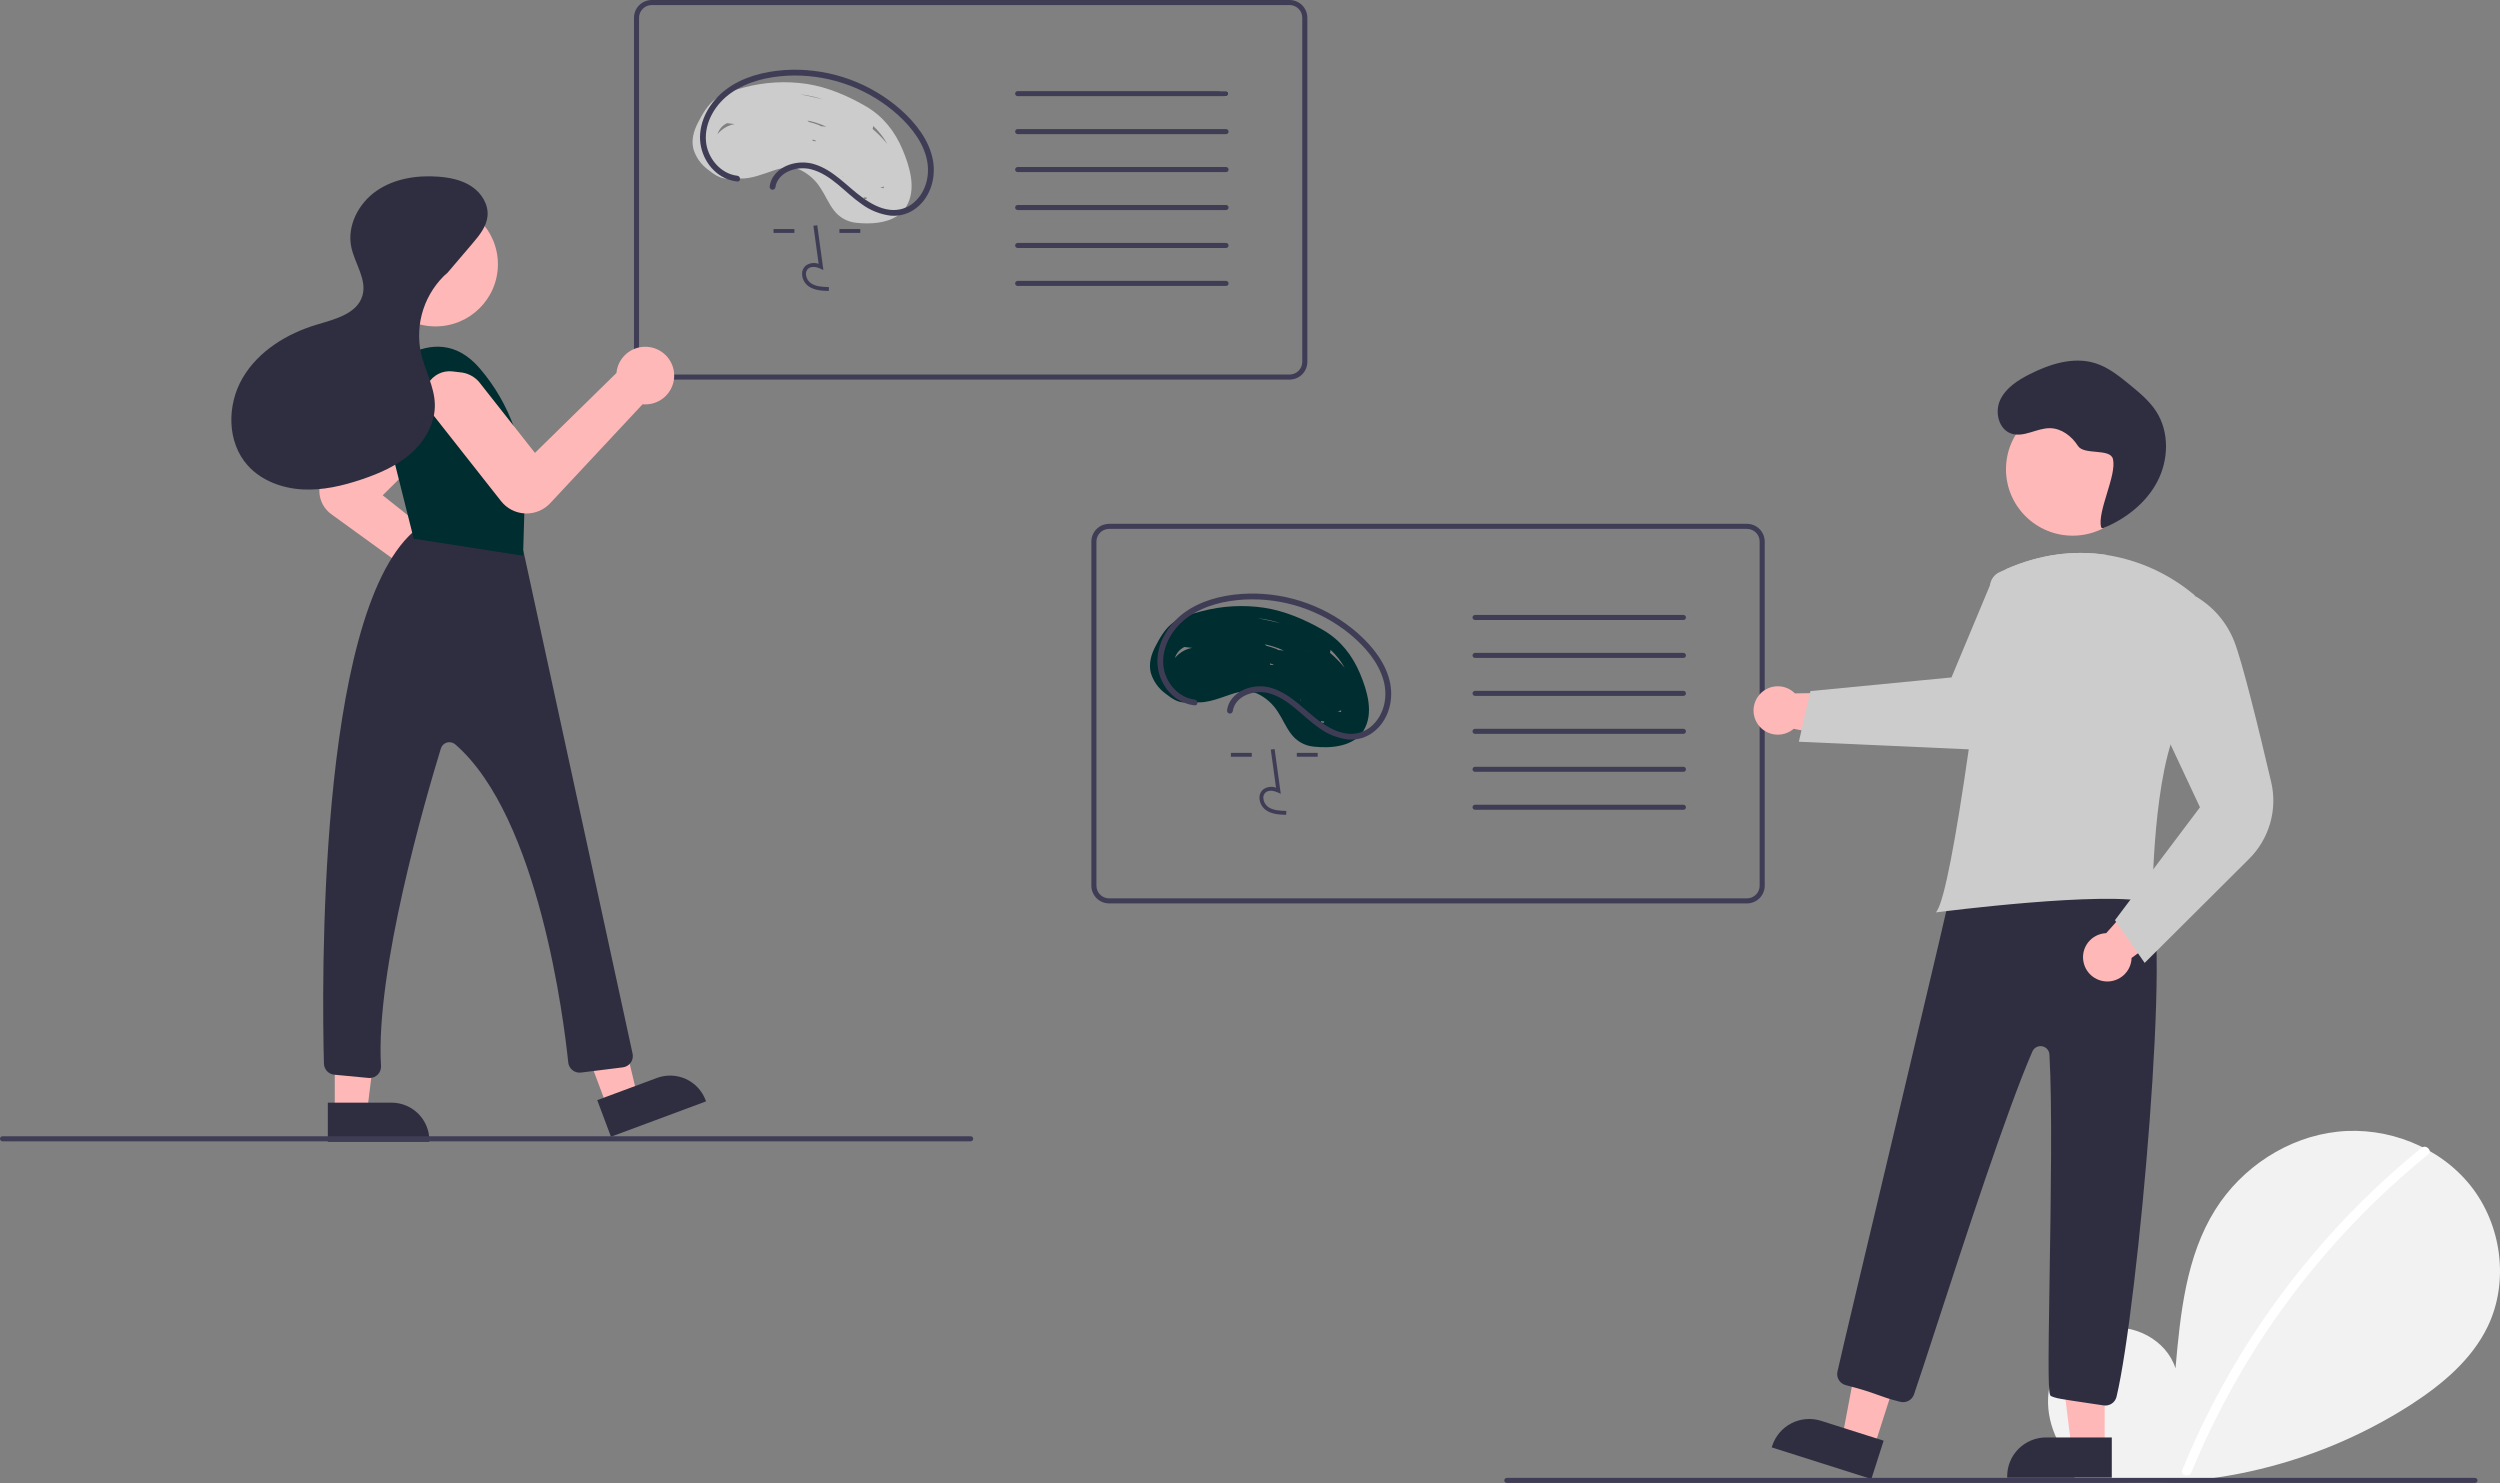 <svg width="295" height="175" viewBox="0 0 295 175" fill="none" xmlns="http://www.w3.org/2000/svg">
<rect x="0" y="0" width="295" height="175" fill="#808080" stroke="none"/>
<g clip-path="url(#clip0)">
<path d="M245.639 173.582C242.943 171.313 241.305 167.728 241.734 164.239C242.164 160.749 244.824 157.542 248.275 156.801C251.726 156.06 255.659 158.111 256.707 161.468C257.284 154.996 257.949 148.252 261.404 142.74C264.533 137.75 269.951 134.179 275.824 133.54C281.697 132.901 287.88 135.314 291.543 139.93C295.205 144.546 296.102 151.258 293.537 156.558C291.647 160.462 288.166 163.367 284.518 165.731C272.731 173.305 258.594 176.385 244.708 174.405" fill="#F2F2F2"/>
<path d="M285.735 135.447C280.89 139.378 276.444 143.774 272.463 148.573C266.233 156.056 261.192 164.446 257.515 173.451C257.246 174.108 258.317 174.394 258.583 173.744C264.599 159.11 274.204 146.211 286.519 136.227C287.072 135.779 286.284 135.003 285.735 135.447V135.447Z" fill="white"/>
<path d="M144.972 11.049C144.972 11.128 144.94 11.204 144.884 11.259C144.828 11.315 144.751 11.347 144.672 11.347H144.528C144.306 11.156 144.09 10.956 143.88 10.75H144.672C144.751 10.75 144.828 10.782 144.884 10.838C144.94 10.894 144.972 10.97 144.972 11.049Z" fill="#F2F2F2"/>
<path d="M152.168 0H76.908C76.352 0.001 75.819 0.221 75.425 0.613C75.031 1.005 74.81 1.536 74.81 2.09V42.701C74.81 43.256 75.031 43.787 75.425 44.179C75.819 44.571 76.352 44.791 76.908 44.792H152.168C152.724 44.791 153.258 44.571 153.651 44.179C154.045 43.787 154.266 43.256 154.267 42.701V2.09C154.266 1.536 154.045 1.005 153.651 0.613C153.258 0.221 152.724 0.001 152.168 0ZM153.667 42.701C153.667 43.097 153.509 43.477 153.228 43.757C152.947 44.037 152.565 44.194 152.168 44.194H76.908C76.511 44.194 76.13 44.037 75.849 43.757C75.567 43.477 75.409 43.097 75.409 42.701V2.09C75.409 1.694 75.567 1.315 75.849 1.035C76.13 0.755 76.511 0.597 76.908 0.597H152.168C152.565 0.597 152.947 0.755 153.228 1.035C153.509 1.315 153.667 1.694 153.667 2.09V42.701Z" fill="#3F3D56"/>
<path d="M106.509 17.666C105.612 15.522 104.218 13.736 102.191 12.554C100.065 11.309 97.633 10.272 95.187 9.899C92.737 9.538 90.24 9.678 87.847 10.308C87.535 10.389 87.211 10.475 86.887 10.571C86.045 10.787 85.245 11.14 84.518 11.616C84.494 11.631 84.471 11.646 84.447 11.664C83.517 12.345 82.881 13.467 82.36 14.474C81.865 15.438 81.553 16.501 81.823 17.579C82.115 18.563 82.724 19.423 83.556 20.028C84.135 20.482 84.893 21.055 85.667 21.067C85.85 21.071 86.032 21.041 86.204 20.977C86.257 20.959 86.308 20.934 86.356 20.903C86.668 20.996 86.991 21.049 87.316 21.061C88.632 21.121 89.949 20.565 91.301 20.111C91.618 20.001 91.942 19.915 92.272 19.852C92.863 19.724 93.476 19.744 94.056 19.912C94.163 19.942 94.269 19.979 94.371 20.022C95.373 20.49 96.218 21.235 96.806 22.169C97.379 23.017 97.756 23.982 98.386 24.797C98.698 25.217 99.096 25.567 99.553 25.824C100.011 26.081 100.517 26.24 101.039 26.29C102.611 26.463 104.584 26.379 105.936 25.439C106.303 25.189 106.618 24.871 106.862 24.501C106.886 24.465 106.91 24.43 106.931 24.394C108.176 22.354 107.36 19.694 106.509 17.666ZM85.793 14.534C86.093 14.566 86.395 14.602 86.695 14.635C86.122 14.737 85.585 14.987 85.139 15.361C84.97 15.504 84.812 15.661 84.668 15.829C84.674 15.818 84.674 15.803 84.68 15.791C84.768 15.516 84.912 15.262 85.104 15.046C85.296 14.829 85.53 14.655 85.793 14.534V14.534ZM103.87 22.118C103.924 22.106 103.981 22.097 104.035 22.088C104.121 22.075 104.203 22.042 104.275 21.993C104.275 22.002 104.278 22.014 104.278 22.023C104.278 22.063 104.281 22.102 104.287 22.142C104.272 22.166 104.26 22.19 104.245 22.214C104.119 22.181 103.996 22.148 103.87 22.118L103.87 22.118ZM103.033 14.856C103.697 15.48 104.262 16.201 104.71 16.994C104.18 16.35 103.595 15.754 102.962 15.211C103.009 15.099 103.034 14.978 103.033 14.856V14.856ZM102.305 23.328C102.279 23.371 102.26 23.419 102.248 23.468C102.167 23.471 102.083 23.474 101.999 23.474H101.957C101.954 23.462 101.948 23.447 101.945 23.435C101.927 23.381 101.912 23.328 101.894 23.274C102.032 23.292 102.167 23.31 102.305 23.328V23.328ZM95.894 16.63C95.902 16.569 95.904 16.508 95.9 16.448C95.966 16.497 96.043 16.53 96.125 16.543C96.134 16.546 96.146 16.546 96.155 16.549C96.212 16.582 96.266 16.612 96.323 16.645L96.305 16.672C96.167 16.657 96.029 16.645 95.894 16.63V16.63ZM100.644 15.143H100.635C100.437 15.02 100.239 14.898 100.038 14.781C100.242 14.895 100.446 15.017 100.644 15.143V15.143ZM99.54 20.739C99.509 20.77 99.483 20.805 99.463 20.843C99.447 20.822 99.435 20.804 99.42 20.783C99.458 20.763 99.499 20.748 99.54 20.739V20.739ZM96.854 14.889C96.787 14.836 96.713 14.793 96.635 14.76C96.249 14.612 95.853 14.489 95.451 14.393C95.391 14.336 95.331 14.28 95.274 14.22C95.614 14.286 95.95 14.37 96.281 14.474C96.705 14.609 97.12 14.769 97.525 14.951C97.3 14.928 97.079 14.907 96.854 14.889L96.854 14.889ZM94.569 11.144C95.432 11.259 96.282 11.453 97.109 11.723C97.025 11.703 96.941 11.685 96.857 11.664C96.062 11.485 95.253 11.293 94.437 11.129C94.482 11.135 94.524 11.138 94.569 11.144L94.569 11.144Z" fill="#CCCCCC"/>
<path d="M97.799 34.334C97.043 34.312 96.102 34.286 95.377 33.759C95.161 33.596 94.984 33.387 94.857 33.148C94.731 32.909 94.658 32.645 94.645 32.376C94.632 32.184 94.663 31.992 94.737 31.814C94.811 31.637 94.925 31.479 95.07 31.352C95.287 31.192 95.539 31.087 95.806 31.049C96.073 31.011 96.345 31.04 96.598 31.133L95.981 26.64L96.434 26.578L97.16 31.861L96.781 31.688C96.342 31.487 95.74 31.385 95.366 31.7C95.274 31.782 95.202 31.885 95.157 31.999C95.111 32.114 95.092 32.237 95.102 32.359C95.113 32.56 95.168 32.756 95.262 32.934C95.356 33.112 95.487 33.268 95.647 33.391C96.211 33.801 96.961 33.854 97.812 33.878L97.799 34.334Z" fill="#3F3D56"/>
<path d="M93.739 27.027H91.276V27.483H93.739V27.027Z" fill="#3F3D56"/>
<path d="M101.516 27.027H99.052V27.483H101.516V27.027Z" fill="#3F3D56"/>
<path d="M86.995 20.736C85.011 20.511 83.474 18.618 83.306 16.697C83.105 14.412 84.441 12.241 86.275 10.959C88.192 9.618 90.58 9.058 92.892 8.934C97.4 8.711 101.831 10.165 105.322 13.015C107.054 14.447 108.672 16.272 109.285 18.476C109.817 20.39 109.384 22.558 107.838 23.899C107.456 24.228 107.009 24.474 106.526 24.622C106.044 24.77 105.535 24.816 105.034 24.759C103.834 24.635 102.728 24.007 101.77 23.313C99.906 21.964 98.377 20.084 96.106 19.379C94.442 18.862 92.282 19.317 91.264 20.816C91.034 21.16 90.884 21.55 90.827 21.959C90.806 22.047 90.819 22.139 90.863 22.217C90.908 22.295 90.981 22.353 91.067 22.38C91.154 22.403 91.248 22.392 91.327 22.347C91.406 22.302 91.464 22.228 91.489 22.141C91.756 20.253 94.087 19.548 95.723 19.98C98.108 20.608 99.709 22.728 101.666 24.075C102.679 24.827 103.873 25.302 105.128 25.451C106.216 25.536 107.295 25.205 108.148 24.527C109.819 23.212 110.459 20.951 110.089 18.915C109.661 16.557 108.068 14.536 106.319 12.972C102.775 9.834 98.174 8.141 93.432 8.23C91.013 8.286 88.49 8.783 86.406 10.056C84.386 11.291 82.823 13.357 82.619 15.758C82.44 17.872 83.578 20.082 85.533 21.009C85.994 21.226 86.488 21.365 86.995 21.419C87.433 21.469 87.43 20.785 86.995 20.736H86.995Z" fill="#3F3D56"/>
<path d="M144.972 11.049C144.972 11.128 144.94 11.204 144.884 11.259C144.828 11.315 144.751 11.347 144.672 11.347H120.085C120.006 11.347 119.929 11.316 119.873 11.26C119.817 11.204 119.785 11.128 119.785 11.049C119.785 10.969 119.817 10.893 119.873 10.838C119.929 10.781 120.006 10.75 120.085 10.75H144.672C144.751 10.75 144.828 10.782 144.884 10.838C144.94 10.894 144.972 10.97 144.972 11.049Z" fill="#3F3D56"/>
<path d="M144.672 15.826H120.085C120.006 15.826 119.929 15.795 119.873 15.739C119.817 15.683 119.785 15.607 119.785 15.528C119.785 15.448 119.817 15.373 119.873 15.317C119.929 15.261 120.006 15.229 120.085 15.229H144.672C144.751 15.229 144.828 15.261 144.884 15.317C144.94 15.373 144.972 15.448 144.972 15.528C144.972 15.607 144.94 15.683 144.884 15.739C144.828 15.795 144.751 15.826 144.672 15.826Z" fill="#3F3D56"/>
<path d="M144.672 20.306H120.085C120.006 20.306 119.929 20.274 119.873 20.218C119.817 20.162 119.785 20.086 119.785 20.007C119.785 19.928 119.817 19.852 119.873 19.796C119.929 19.74 120.006 19.709 120.085 19.709H144.672C144.751 19.709 144.828 19.74 144.884 19.796C144.94 19.852 144.972 19.928 144.972 20.007C144.972 20.086 144.94 20.162 144.884 20.218C144.828 20.274 144.751 20.306 144.672 20.306Z" fill="#3F3D56"/>
<path d="M144.672 24.785H120.085C120.006 24.785 119.929 24.753 119.873 24.697C119.817 24.641 119.785 24.565 119.785 24.486C119.785 24.407 119.817 24.331 119.873 24.275C119.929 24.219 120.006 24.187 120.085 24.187H144.672C144.751 24.187 144.828 24.219 144.884 24.275C144.94 24.331 144.972 24.407 144.972 24.486C144.972 24.565 144.94 24.641 144.884 24.697C144.828 24.753 144.751 24.785 144.672 24.785Z" fill="#3F3D56"/>
<path d="M144.672 29.264H120.085C120.006 29.264 119.929 29.232 119.873 29.176C119.817 29.12 119.785 29.044 119.785 28.965C119.785 28.886 119.817 28.81 119.873 28.754C119.929 28.698 120.006 28.666 120.085 28.666H144.672C144.751 28.666 144.828 28.698 144.884 28.754C144.94 28.81 144.972 28.886 144.972 28.965C144.972 29.044 144.94 29.12 144.884 29.176C144.828 29.232 144.751 29.264 144.672 29.264Z" fill="#3F3D56"/>
<path d="M144.672 33.743H120.085C120.006 33.743 119.929 33.712 119.873 33.656C119.817 33.6 119.785 33.524 119.785 33.444C119.785 33.365 119.817 33.289 119.873 33.233C119.929 33.177 120.006 33.146 120.085 33.146H144.672C144.751 33.146 144.828 33.177 144.884 33.233C144.94 33.289 144.972 33.365 144.972 33.444C144.972 33.524 144.94 33.6 144.884 33.656C144.828 33.712 144.751 33.743 144.672 33.743Z" fill="#3F3D56"/>
<path d="M55.809 73.624C54.974 73.626 54.167 73.32 53.545 72.764C53.197 72.455 52.916 72.078 52.72 71.657C52.523 71.236 52.415 70.78 52.403 70.316L39.097 60.678C38.695 60.387 38.362 60.013 38.12 59.582C37.877 59.151 37.731 58.672 37.693 58.179C37.654 57.686 37.723 57.191 37.895 56.727C38.066 56.263 38.337 55.842 38.688 55.492L48.594 45.627C49.003 45.22 49.523 44.943 50.089 44.831C50.655 44.719 51.242 44.777 51.775 44.997C52.309 45.217 52.764 45.589 53.085 46.067C53.406 46.545 53.577 47.107 53.577 47.682C53.496 49.19 52.899 50.626 51.886 51.749L45.16 58.448L55.716 66.828C55.749 66.826 55.781 66.824 55.814 66.824C56.686 66.824 57.525 67.156 58.158 67.752C58.792 68.348 59.173 69.163 59.223 70.029C59.273 70.896 58.989 71.749 58.427 72.413C57.866 73.077 57.071 73.503 56.206 73.602C56.074 73.617 55.942 73.624 55.809 73.624Z" fill="#FFB8B8"/>
<path d="M71.62 130.548L75.19 129.22L71.749 114.874L66.479 116.833L71.62 130.548Z" fill="#FFB8B8"/>
<path d="M83.314 129.962L72.093 134.134L70.474 129.816L77.513 127.199C78.622 126.787 79.85 126.83 80.927 127.32C82.004 127.809 82.842 128.705 83.256 129.809L83.314 129.962Z" fill="#2F2E41"/>
<path d="M39.501 131.199H43.312L45.125 116.56L39.501 116.56L39.501 131.199Z" fill="#FFB8B8"/>
<path d="M50.662 134.723L38.684 134.723L38.684 130.114L46.198 130.114C47.382 130.114 48.517 130.582 49.354 131.416C50.191 132.25 50.662 133.38 50.662 134.559L50.662 134.723Z" fill="#2F2E41"/>
<path d="M43.614 127.204C43.571 127.204 43.529 127.202 43.485 127.198L39.446 126.815C39.118 126.784 38.813 126.635 38.588 126.395C38.364 126.156 38.234 125.843 38.225 125.515C37.992 116.803 37.405 72.832 48.766 62.755C48.963 62.583 49.208 62.473 49.468 62.439V62.439C51.526 62.158 58.469 61.469 61.408 64.413C61.594 64.599 61.724 64.834 61.78 65.09L74.645 124.331C74.685 124.513 74.686 124.701 74.649 124.884C74.611 125.067 74.536 125.24 74.427 125.392C74.319 125.544 74.18 125.672 74.019 125.768C73.859 125.863 73.68 125.925 73.494 125.948L68.561 126.562C68.383 126.584 68.202 126.571 68.029 126.523C67.856 126.475 67.695 126.393 67.554 126.281C67.414 126.17 67.297 126.032 67.211 125.875C67.124 125.719 67.07 125.546 67.052 125.368C66.561 120.606 63.612 96.418 53.729 87.844C53.595 87.727 53.434 87.645 53.26 87.606C53.086 87.567 52.905 87.572 52.734 87.621C52.566 87.668 52.413 87.756 52.289 87.877C52.165 87.999 52.074 88.15 52.025 88.316C50.196 94.278 44.279 114.6 44.959 125.78C44.97 125.963 44.944 126.146 44.881 126.319C44.819 126.491 44.722 126.649 44.596 126.782C44.47 126.915 44.318 127.022 44.149 127.094C43.98 127.167 43.798 127.204 43.614 127.204V127.204Z" fill="#2F2E41"/>
<path d="M51.389 38.515C55.456 38.515 58.753 35.232 58.753 31.181C58.753 27.131 55.456 23.847 51.389 23.847C47.322 23.847 44.024 27.131 44.024 31.181C44.024 35.232 47.322 38.515 51.389 38.515Z" fill="#FFB8B8"/>
<path d="M44.158 44.994C44.158 44.994 50.996 36.945 56.592 43.446C60.192 47.629 62.096 52.999 61.931 58.506L61.721 65.581L48.82 63.568L44.158 44.994Z" fill="#002D2F"/>
<path d="M62.129 60.59C62.075 60.59 62.022 60.589 61.968 60.587C61.417 60.564 60.877 60.422 60.386 60.172C59.895 59.921 59.465 59.567 59.125 59.135L50.755 48.506C50.398 48.054 50.185 47.507 50.141 46.933C50.097 46.36 50.225 45.787 50.508 45.286C50.792 44.785 51.218 44.379 51.733 44.119C52.248 43.859 52.828 43.758 53.401 43.827L54.58 43.968C55.333 44.1 56.017 44.484 56.52 45.057L63.123 53.441L72.744 44.009C72.746 43.977 72.748 43.944 72.752 43.912C72.832 43.248 73.107 42.622 73.543 42.114C73.978 41.605 74.555 41.235 75.2 41.051C75.845 40.866 76.531 40.876 77.171 41.077C77.811 41.279 78.377 41.664 78.799 42.184C79.22 42.705 79.478 43.338 79.54 44.003C79.603 44.669 79.466 45.338 79.149 45.927C78.831 46.516 78.346 46.999 77.755 47.315C77.163 47.631 76.491 47.766 75.823 47.704L64.923 59.377C64.566 59.76 64.134 60.065 63.653 60.274C63.172 60.483 62.653 60.59 62.129 60.59Z" fill="#FFB8B8"/>
<path d="M52.582 32.45L55.746 28.738C56.562 27.781 57.415 26.739 57.53 25.49C57.656 24.12 56.82 22.788 55.676 22.017C54.532 21.246 53.128 20.956 51.751 20.849C49.197 20.652 46.509 21.072 44.41 22.534C42.31 23.996 40.936 26.634 41.448 29.134C41.851 31.103 43.337 32.988 42.759 34.913C42.128 37.019 39.537 37.665 37.422 38.293C33.872 39.348 30.482 41.423 28.621 44.613C26.761 47.804 26.769 52.203 29.249 54.944C30.855 56.718 33.277 57.616 35.672 57.751C38.067 57.886 40.451 57.324 42.722 56.556C44.814 55.848 46.884 54.938 48.53 53.471C50.177 52.005 51.364 49.906 51.312 47.706C51.263 45.61 50.136 43.701 49.673 41.655C49.307 39.943 49.403 38.164 49.951 36.5C50.498 34.836 51.477 33.346 52.79 32.181" fill="#2F2E41"/>
<path d="M206.139 106.604H130.88C130.323 106.603 129.79 106.383 129.396 105.991C129.003 105.599 128.781 105.068 128.781 104.514V63.903C128.781 63.349 129.003 62.817 129.396 62.425C129.79 62.033 130.323 61.813 130.88 61.812H206.139C206.695 61.813 207.229 62.033 207.622 62.425C208.016 62.817 208.237 63.349 208.238 63.903V104.514C208.237 105.068 208.016 105.599 207.622 105.991C207.229 106.383 206.695 106.603 206.139 106.604ZM130.88 62.41C130.482 62.41 130.101 62.568 129.82 62.847C129.539 63.127 129.381 63.507 129.38 63.903V104.514C129.381 104.91 129.539 105.289 129.82 105.569C130.101 105.849 130.482 106.006 130.88 106.007H206.139C206.536 106.006 206.918 105.849 207.199 105.569C207.48 105.289 207.638 104.91 207.638 104.514V63.903C207.638 63.507 207.48 63.127 207.199 62.847C206.918 62.568 206.536 62.41 206.139 62.41H130.88Z" fill="#3F3D56"/>
<path d="M160.481 79.477C159.582 77.336 158.187 75.549 156.162 74.365C154.034 73.121 151.605 72.085 149.158 71.712C146.709 71.351 144.211 71.49 141.818 72.121C140.664 72.418 139.391 72.764 138.418 73.477C137.488 74.158 136.851 75.279 136.332 76.286C135.835 77.25 135.525 78.312 135.794 79.393C136.086 80.376 136.696 81.237 137.528 81.841C138.236 82.398 139.227 83.136 140.174 82.791C140.228 82.771 140.28 82.745 140.327 82.714C141.964 83.21 143.59 82.489 145.27 81.924C146.291 81.581 147.317 81.407 148.342 81.836C149.344 82.303 150.189 83.047 150.777 83.98C151.35 84.83 151.728 85.795 152.357 86.61C152.669 87.029 153.067 87.379 153.524 87.636C153.981 87.893 154.487 88.051 155.009 88.101C157.038 88.328 159.732 88.119 160.901 86.206C162.147 84.166 161.332 81.507 160.481 79.477ZM139.764 76.345C140.065 76.379 140.366 76.413 140.667 76.447C140.093 76.55 139.557 76.801 139.11 77.174C138.941 77.317 138.783 77.473 138.64 77.642C138.644 77.629 138.646 77.616 138.651 77.602C138.739 77.327 138.884 77.074 139.076 76.858C139.267 76.642 139.501 76.467 139.764 76.345ZM149.87 78.26C149.936 78.31 150.014 78.343 150.097 78.356C150.106 78.358 150.116 78.36 150.126 78.361C150.181 78.393 150.238 78.425 150.294 78.456C150.288 78.465 150.283 78.475 150.277 78.484C150.139 78.47 150.001 78.456 149.864 78.442C149.873 78.382 149.875 78.321 149.87 78.26ZM153.512 82.55C153.482 82.582 153.455 82.617 153.432 82.655C153.419 82.636 153.405 82.616 153.392 82.597C153.429 82.575 153.47 82.559 153.512 82.55ZM155.865 85.086C156.002 85.104 156.138 85.121 156.274 85.139C156.249 85.183 156.23 85.231 156.219 85.281C156.122 85.284 156.025 85.285 155.927 85.286L155.865 85.086ZM157.841 83.929L158.006 83.901C158.092 83.887 158.174 83.855 158.246 83.806C158.247 83.816 158.247 83.825 158.248 83.835C158.249 83.868 158.252 83.909 158.256 83.955C158.243 83.978 158.229 84.002 158.215 84.025C158.09 83.993 157.966 83.961 157.841 83.929ZM150.824 76.703C150.759 76.648 150.685 76.605 150.605 76.574C150.219 76.426 149.823 76.302 149.421 76.205C149.36 76.149 149.301 76.091 149.244 76.032C149.584 76.098 149.92 76.183 150.25 76.287C150.674 76.422 151.09 76.581 151.496 76.764C151.272 76.739 151.048 76.719 150.824 76.703ZM154.604 76.955C154.407 76.832 154.208 76.712 154.009 76.593C154.213 76.708 154.415 76.829 154.614 76.955L154.604 76.955ZM158.68 78.807C158.151 78.163 157.566 77.566 156.931 77.024C156.98 76.912 157.005 76.791 157.004 76.669C157.668 77.293 158.233 78.014 158.68 78.807ZM151.079 73.534C150.995 73.515 150.912 73.496 150.828 73.477C150.034 73.299 149.224 73.106 148.407 72.943C148.451 72.948 148.495 72.952 148.539 72.958C149.402 73.072 150.252 73.265 151.079 73.534Z" fill="#002D2F"/>
<path d="M151.77 96.146C151.014 96.125 150.073 96.099 149.348 95.571C149.132 95.408 148.955 95.199 148.828 94.96C148.702 94.721 148.629 94.458 148.616 94.188C148.603 93.996 148.634 93.804 148.708 93.627C148.782 93.449 148.896 93.291 149.041 93.165C149.257 93.004 149.51 92.9 149.777 92.862C150.044 92.823 150.316 92.852 150.569 92.946L149.952 88.452L150.405 88.39L151.131 93.673L150.752 93.5C150.313 93.3 149.711 93.198 149.337 93.513C149.245 93.595 149.173 93.697 149.128 93.811C149.082 93.926 149.063 94.049 149.073 94.172C149.084 94.373 149.139 94.569 149.233 94.747C149.327 94.925 149.458 95.081 149.618 95.203C150.182 95.614 150.932 95.667 151.783 95.691L151.77 96.146Z" fill="#3F3D56"/>
<path d="M147.71 88.84H145.246V89.295H147.71V88.84Z" fill="#3F3D56"/>
<path d="M155.487 88.84H153.023V89.295H155.487V88.84Z" fill="#3F3D56"/>
<path d="M140.966 82.549C138.982 82.323 137.445 80.43 137.277 78.509C137.076 76.224 138.412 74.053 140.245 72.771C142.163 71.43 144.551 70.87 146.863 70.747C151.371 70.523 155.802 71.978 159.293 74.827C161.025 76.26 162.643 78.085 163.256 80.288C163.788 82.203 163.355 84.371 161.809 85.712C161.427 86.04 160.98 86.286 160.497 86.434C160.015 86.582 159.506 86.629 159.005 86.571C157.805 86.447 156.699 85.819 155.741 85.126C153.877 83.776 152.348 81.897 150.077 81.192C148.413 80.674 146.253 81.13 145.235 82.629C145.004 82.972 144.855 83.363 144.798 83.772C144.777 83.859 144.79 83.951 144.834 84.029C144.879 84.107 144.951 84.166 145.037 84.192C145.125 84.216 145.219 84.204 145.298 84.159C145.377 84.115 145.435 84.041 145.46 83.954C145.727 82.065 148.058 81.361 149.694 81.792C152.079 82.421 153.68 84.541 155.637 85.887C156.65 86.64 157.844 87.114 159.099 87.263C160.187 87.348 161.266 87.018 162.119 86.339C163.79 85.025 164.43 82.763 164.06 80.727C163.632 78.369 162.039 76.349 160.29 74.784C156.746 71.646 152.144 69.953 147.403 70.043C144.984 70.098 142.461 70.596 140.377 71.868C138.357 73.103 136.794 75.169 136.59 77.57C136.411 79.684 137.549 81.895 139.504 82.821C139.965 83.038 140.459 83.177 140.966 83.232C141.404 83.282 141.4 82.598 140.966 82.549H140.966Z" fill="#3F3D56"/>
<path d="M198.643 73.16H174.056C173.977 73.16 173.9 73.128 173.844 73.072C173.788 73.016 173.756 72.94 173.756 72.861C173.756 72.782 173.788 72.706 173.844 72.65C173.9 72.594 173.977 72.562 174.056 72.562H198.643C198.722 72.562 198.799 72.594 198.855 72.65C198.911 72.706 198.943 72.782 198.943 72.861C198.943 72.94 198.911 73.016 198.855 73.072C198.799 73.128 198.722 73.16 198.643 73.16Z" fill="#3F3D56"/>
<path d="M198.643 77.639H174.056C173.977 77.639 173.9 77.608 173.844 77.552C173.788 77.496 173.756 77.42 173.756 77.341C173.756 77.261 173.788 77.185 173.844 77.129C173.9 77.073 173.977 77.042 174.056 77.042H198.643C198.722 77.042 198.799 77.073 198.855 77.129C198.911 77.185 198.943 77.261 198.943 77.341C198.943 77.42 198.911 77.496 198.855 77.552C198.799 77.608 198.722 77.639 198.643 77.639Z" fill="#3F3D56"/>
<path d="M198.643 82.118H174.056C173.977 82.118 173.9 82.087 173.844 82.031C173.788 81.975 173.756 81.899 173.756 81.82C173.756 81.74 173.788 81.665 173.844 81.609C173.9 81.552 173.977 81.521 174.056 81.521H198.643C198.722 81.521 198.799 81.552 198.855 81.609C198.911 81.665 198.943 81.74 198.943 81.82C198.943 81.899 198.911 81.975 198.855 82.031C198.799 82.087 198.722 82.118 198.643 82.118Z" fill="#3F3D56"/>
<path d="M198.643 86.598H174.056C173.977 86.598 173.9 86.566 173.844 86.51C173.788 86.454 173.756 86.378 173.756 86.299C173.756 86.22 173.788 86.144 173.844 86.088C173.9 86.032 173.977 86.001 174.056 86.001H198.643C198.722 86.001 198.799 86.032 198.855 86.088C198.911 86.144 198.943 86.22 198.943 86.299C198.943 86.378 198.911 86.454 198.855 86.51C198.799 86.566 198.722 86.598 198.643 86.598Z" fill="#3F3D56"/>
<path d="M198.643 91.076H174.056C173.977 91.076 173.9 91.045 173.844 90.989C173.788 90.933 173.756 90.857 173.756 90.778C173.756 90.699 173.788 90.623 173.844 90.567C173.9 90.511 173.977 90.479 174.056 90.479H198.643C198.722 90.479 198.799 90.511 198.855 90.567C198.911 90.623 198.943 90.699 198.943 90.778C198.943 90.857 198.911 90.933 198.855 90.989C198.799 91.045 198.722 91.076 198.643 91.076Z" fill="#3F3D56"/>
<path d="M198.643 95.556H174.056C173.977 95.556 173.9 95.524 173.844 95.468C173.788 95.412 173.756 95.336 173.756 95.257C173.756 95.178 173.788 95.102 173.844 95.046C173.9 94.99 173.977 94.958 174.056 94.958H198.643C198.722 94.958 198.799 94.99 198.855 95.046C198.911 95.102 198.943 95.178 198.943 95.257C198.943 95.336 198.911 95.412 198.855 95.468C198.799 95.524 198.722 95.556 198.643 95.556Z" fill="#3F3D56"/>
<path d="M244.574 63.209C248.919 63.209 252.441 59.701 252.441 55.374C252.441 51.046 248.919 47.538 244.574 47.538C240.229 47.538 236.707 51.046 236.707 55.374C236.707 59.701 240.229 63.209 244.574 63.209Z" fill="#FFB8B8"/>
<path d="M221.127 170.812L217.385 169.625L220.205 154.687L225.727 156.439L221.127 170.812Z" fill="#FFB8B8"/>
<path d="M214.884 167.656L222.27 170L220.821 174.525L209.062 170.792L209.116 170.623C209.299 170.051 209.594 169.521 209.983 169.062C210.372 168.603 210.847 168.225 211.383 167.95C211.918 167.674 212.503 167.507 213.104 167.456C213.705 167.406 214.309 167.474 214.884 167.656Z" fill="#2F2E41"/>
<path d="M248.349 170.735H244.422L242.553 155.649H248.349V170.735Z" fill="#FFB8B8"/>
<path d="M241.439 169.617H249.191V174.366H236.848V174.189C236.848 173.588 236.967 172.994 237.198 172.439C237.428 171.885 237.767 171.381 238.193 170.956C238.619 170.532 239.125 170.195 239.682 169.965C240.239 169.736 240.836 169.617 241.439 169.617Z" fill="#2F2E41"/>
<path d="M248.234 165.839L246.909 165.642C242.889 165.046 242.648 165.01 242.01 164.731C241.684 164.588 241.661 162.434 241.857 150.321C242 141.43 242.179 130.365 241.832 124.425C241.818 124.19 241.725 123.968 241.568 123.793C241.411 123.617 241.199 123.5 240.967 123.459C240.735 123.418 240.495 123.457 240.288 123.568C240.08 123.679 239.916 123.857 239.822 124.072C236.831 130.951 231.813 146.346 228.492 156.533C227.337 160.076 226.425 162.875 225.848 164.553C225.736 164.87 225.51 165.134 225.213 165.294C224.916 165.454 224.57 165.498 224.242 165.418C221.51 164.738 221.692 164.448 217.8 163.446C217.463 163.36 217.173 163.148 216.99 162.854C216.806 162.56 216.744 162.207 216.816 161.869C217.52 158.562 230.403 104.953 231.389 99.857C231.423 99.683 231.49 99.517 231.589 99.368C231.687 99.22 231.814 99.093 231.961 98.994C232.109 98.894 232.276 98.826 232.45 98.791C232.625 98.756 232.805 98.756 232.98 98.791C235.881 99.373 237.645 99.99 240.512 100.587C243.605 101.232 246.803 101.898 249.923 102.52C250.233 102.582 250.511 102.752 250.708 102.999C251.48 103.97 252.624 104.515 253.836 105.092C254.653 105.481 252.802 105.446 253.513 106.007C256.395 108.279 252.251 154.408 249.748 164.827C249.667 165.153 249.468 165.438 249.188 165.625C248.908 165.812 248.568 165.889 248.234 165.839V165.839Z" fill="#2F2E41"/>
<path d="M245.863 113.556C245.773 113.151 245.774 112.731 245.865 112.327C245.956 111.922 246.135 111.542 246.389 111.214C246.644 110.886 246.967 110.617 247.337 110.427C247.707 110.237 248.114 110.129 248.53 110.113L254.889 102.965L258.838 107.716L251.525 113.036C251.507 113.734 251.232 114.401 250.753 114.91C250.274 115.42 249.624 115.737 248.926 115.801C248.228 115.865 247.53 115.672 246.966 115.258C246.401 114.844 246.009 114.238 245.863 113.556V113.556Z" fill="#FFB8B8"/>
<path d="M247.927 62.23C247.468 60.288 249.79 56.112 249.33 54.171C249.019 52.856 245.916 53.75 245.191 52.608C244.467 51.467 243.254 50.542 241.898 50.526C240.339 50.509 238.806 51.66 237.329 51.163C235.836 50.66 235.359 48.624 236.019 47.199C236.679 45.773 238.101 44.865 239.506 44.153C241.898 42.941 244.683 42.056 247.243 42.858C248.79 43.343 250.084 44.393 251.337 45.42C252.478 46.357 253.639 47.314 254.437 48.554C256 50.983 255.906 54.257 254.57 56.817C253.234 59.377 250.8 61.256 248.118 62.346" fill="#2F2E41"/>
<path d="M228.609 107.4C229.458 105.987 230.747 99.368 232.337 88.257C233.42 80.673 234.363 72.967 234.831 69.03C234.867 68.712 234.984 68.407 235.171 68.146C235.357 67.885 235.608 67.675 235.898 67.537C236.202 67.391 236.503 67.253 236.803 67.122C240.678 65.444 244.605 64.888 248.474 65.469C252.338 66.06 255.962 67.705 258.944 70.221L258.98 70.254L258.989 70.301C259.006 70.388 260.631 79.109 257.302 85.001C254.019 90.815 253.981 106.211 253.981 106.365V106.563L253.79 106.509C248.683 105.056 228.956 107.598 228.757 107.624L228.45 107.664L228.609 107.4Z" fill="#CCCCCC"/>
<path d="M249.565 108.581L259.597 95.26L254.424 84.22L254.8 71.127L259.041 70.347L259.085 70.37C261.146 71.57 262.743 73.423 263.621 75.632C264.563 77.978 266.518 85.959 267.991 92.241C268.376 93.858 268.337 95.546 267.879 97.143C267.421 98.741 266.559 100.195 265.375 101.366L253.069 113.622L249.565 108.581Z" fill="#CCCCCC"/>
<path d="M207.451 82.181C207.691 81.843 208.003 81.56 208.364 81.354C208.725 81.148 209.128 81.023 209.542 80.989C209.957 80.954 210.375 81.011 210.765 81.155C211.156 81.298 211.51 81.525 211.803 81.82L221.391 81.673L220.533 87.781L211.656 85.994C211.127 86.451 210.447 86.699 209.746 86.69C209.045 86.682 208.372 86.418 207.854 85.948C207.335 85.478 207.008 84.835 206.934 84.141C206.86 83.447 207.044 82.749 207.451 82.181Z" fill="#FFB8B8"/>
<path d="M212.264 87.524L213.636 81.547L230.277 79.936L234.839 69.009L234.972 68.686L236.765 67.146L236.804 67.122C240.678 65.444 244.605 64.888 248.475 65.469L248.61 65.49L248.602 65.626C248.515 67.025 248.154 68.392 247.541 69.653C245.819 73.209 235.228 88.325 235.121 88.477L235.074 88.545L212.264 87.524Z" fill="#CCCCCC"/>
<path d="M292.042 174.986H177.804C177.724 174.986 177.648 174.955 177.592 174.899C177.536 174.843 177.504 174.767 177.504 174.688C177.504 174.608 177.536 174.532 177.592 174.476C177.648 174.42 177.724 174.389 177.804 174.389H292.042C292.122 174.389 292.198 174.42 292.254 174.476C292.311 174.532 292.342 174.608 292.342 174.688C292.342 174.767 292.311 174.843 292.254 174.899C292.198 174.955 292.122 174.986 292.042 174.986Z" fill="#3F3D56"/>
<path d="M114.538 134.674H0.3C0.22 134.674 0.144 134.642 0.088 134.586C0.032 134.53 0 134.454 0 134.375C0 134.296 0.032 134.22 0.088 134.164C0.144 134.108 0.22 134.077 0.3 134.077H114.538C114.618 134.077 114.694 134.108 114.75 134.164C114.806 134.22 114.838 134.296 114.838 134.375C114.838 134.454 114.806 134.53 114.75 134.586C114.694 134.642 114.618 134.674 114.538 134.674Z" fill="#3F3D56"/>
</g>
<defs>
<clipPath id="clip0">
<rect width="295" height="175" fill="white"/>
</clipPath>
</defs>
</svg>
